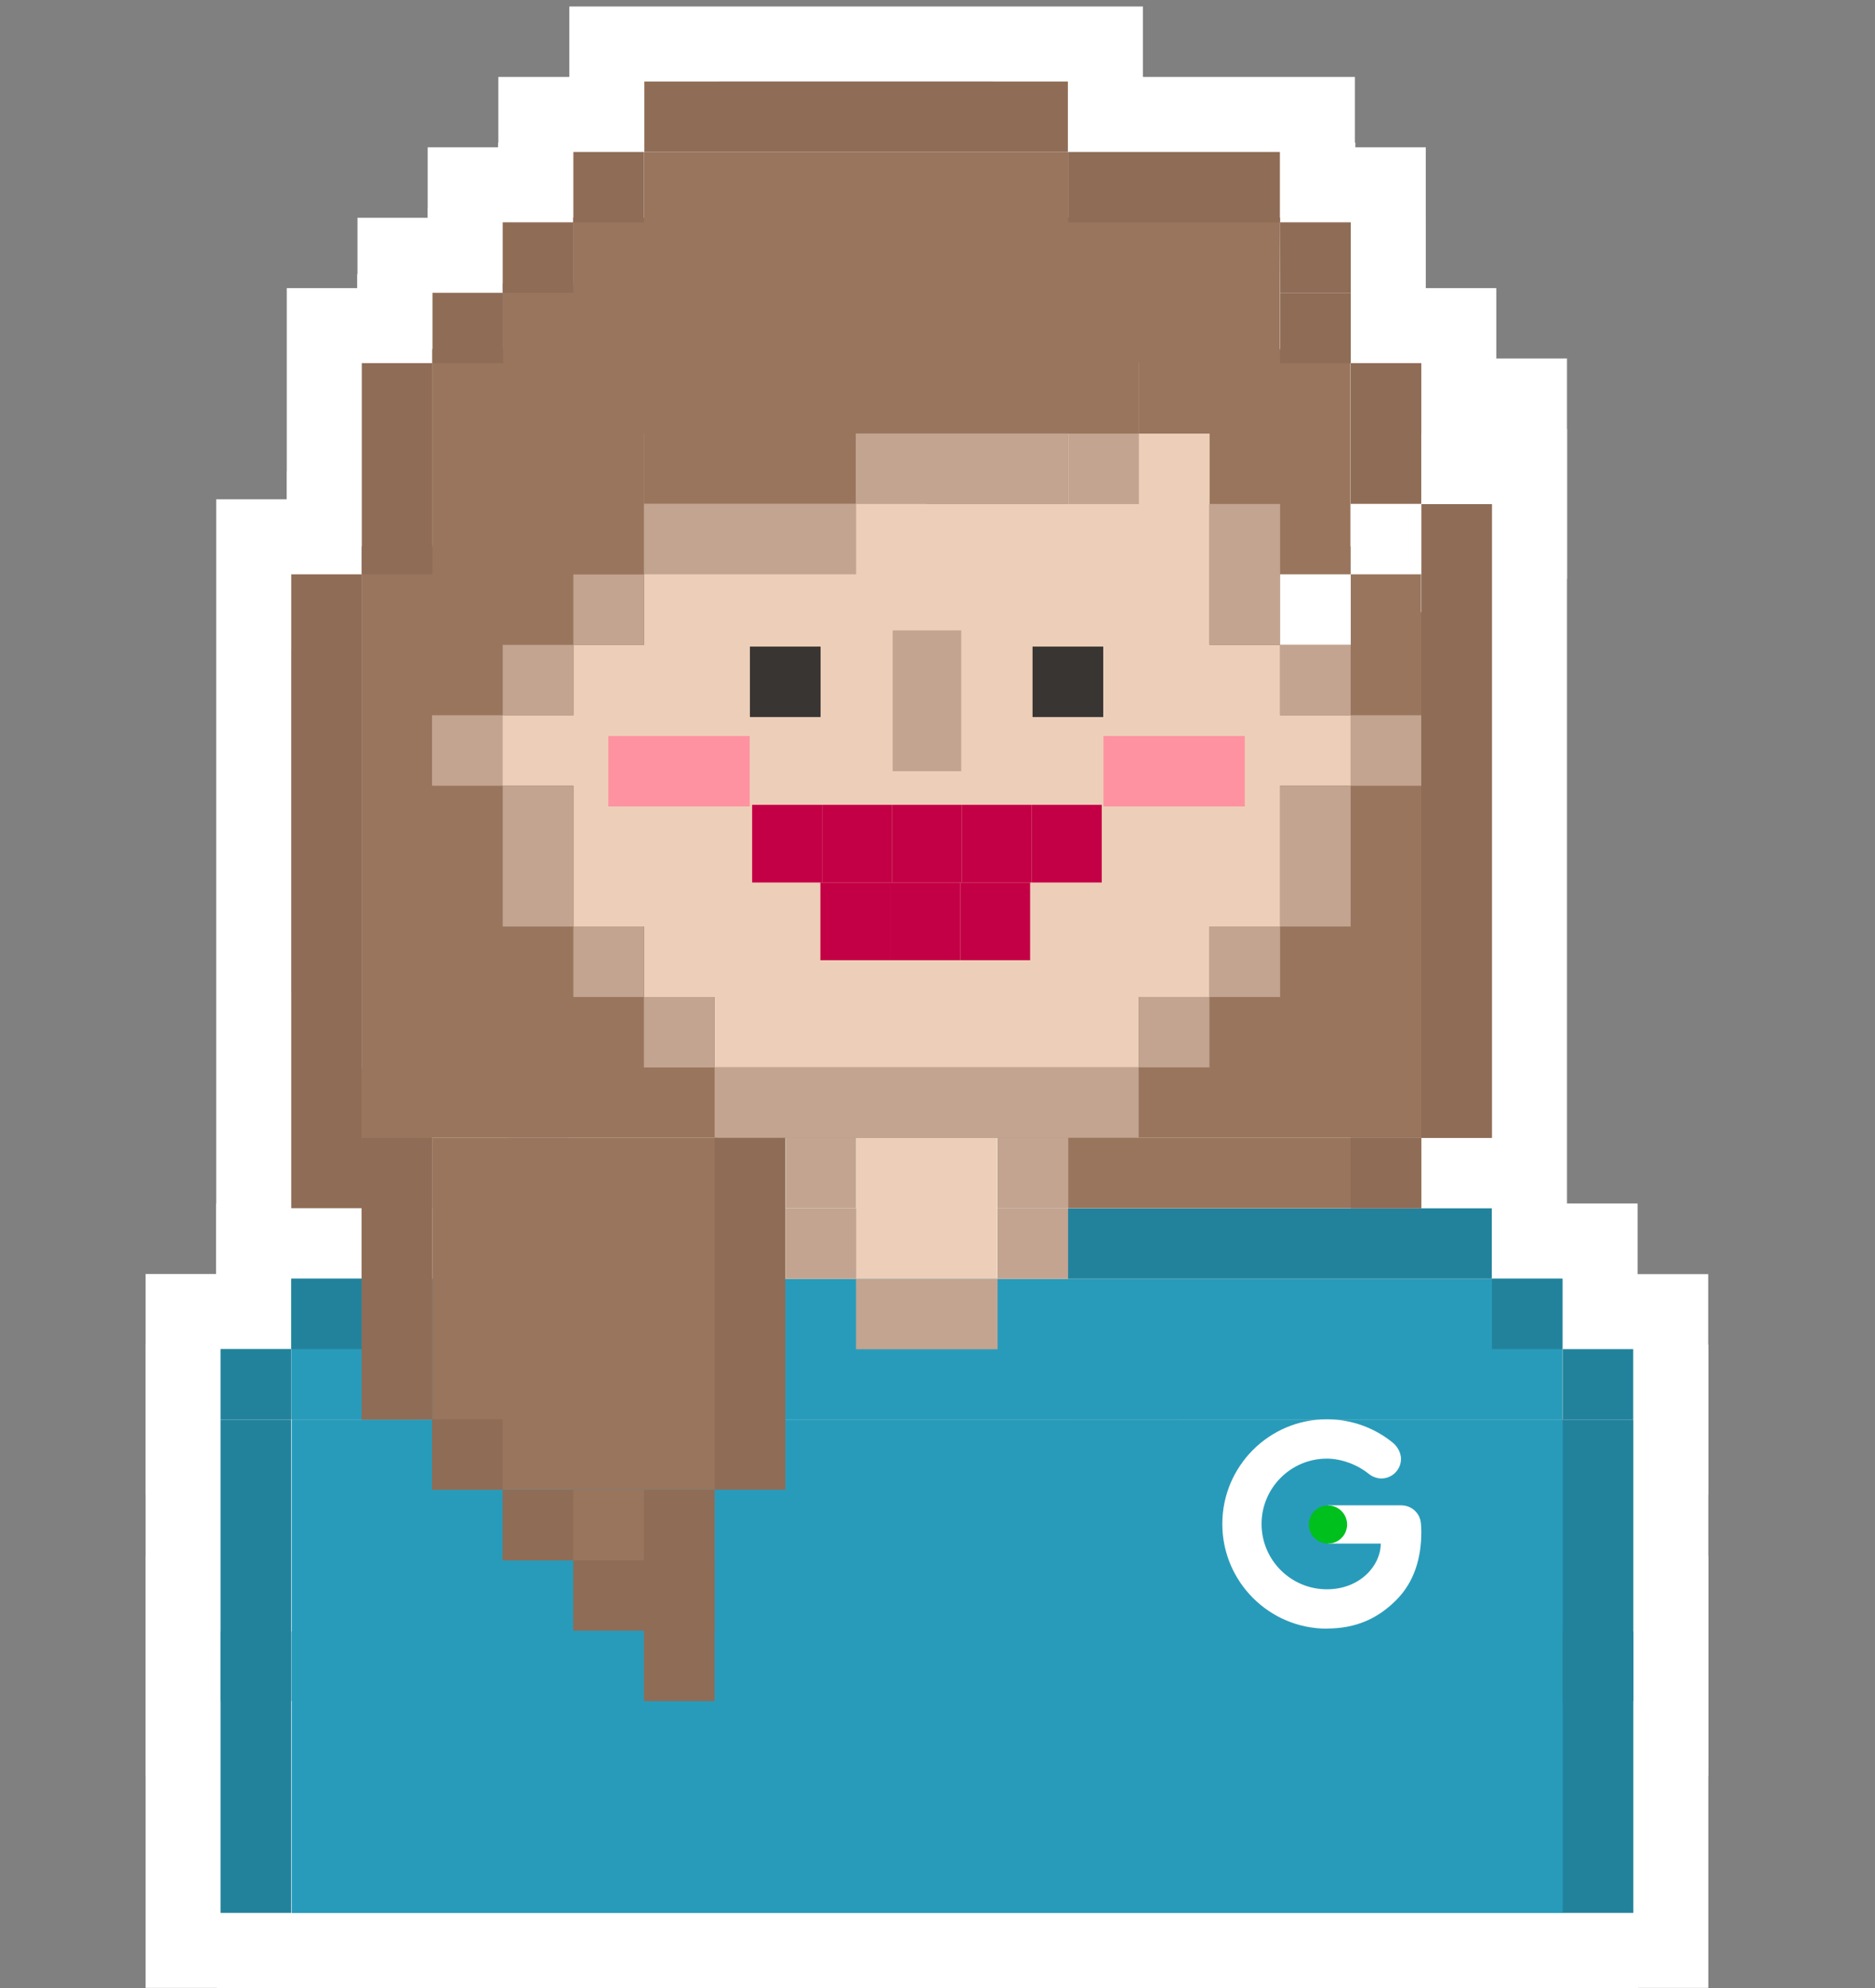 <svg width="100" height="106" viewBox="0 0 100 106" fill="none" xmlns="http://www.w3.org/2000/svg">
<rect x="0" y="0" width="100" height="106" fill="#808080" stroke="none"/>
<path d="M15.563 73.687H13.563V75.687V90.704V92.704H15.563H83.36H85.36V90.704V75.687V73.687H83.36H15.563Z" stroke="white" stroke-width="4"/>
<path d="M15.563 84.983H13.563V86.983V102V104H15.563H83.36H85.36V102V86.983V84.983H83.36H15.563Z" stroke="white" stroke-width="4"/>
<path d="M15.539 66.184H13.539V68.184V75.687V77.687H15.539H83.324H85.324V75.687V68.184V66.184H83.324H15.539Z" stroke="white" stroke-width="4"/>
<mask id="path-4-outside-1_0_183051" maskUnits="userSpaceOnUse" x="15.29" y="4.103" width="69" height="57" fill="black">
<rect fill="white" x="15.29" y="4.103" width="69" height="57"/>
<path d="M79.543 60.67V32.639H75.787V29.131H72.024V18.614H68.261V15.112L68.273 11.605H60.735H56.966L56.972 8.103H34.354V11.605H30.567V15.112H26.816V18.614H23.053V29.125H19.29V60.67"/>
</mask>
<path d="M79.543 32.639H83.543V28.639H79.543V32.639ZM75.787 32.639H71.787V36.639H75.787V32.639ZM75.787 29.131H79.787V25.131H75.787V29.131ZM72.024 29.131H68.024V33.131H72.024V29.131ZM72.024 18.614H76.024V14.614H72.024V18.614ZM68.261 18.614H64.261V22.614H68.261V18.614ZM68.261 15.112L64.261 15.099V15.112H68.261ZM68.273 11.605L72.273 11.618L72.287 7.605H68.273V11.605ZM56.966 11.605L52.966 11.598L52.96 15.605H56.966V11.605ZM56.972 8.103L60.972 8.11L60.979 4.103H56.972V8.103ZM34.354 8.103V4.103H30.354V8.103H34.354ZM34.354 11.605V15.605H38.354V11.605H34.354ZM30.567 11.605V7.605H26.567V11.605H30.567ZM30.567 15.112V19.112H34.567V15.112H30.567ZM26.816 15.112V11.112H22.816V15.112H26.816ZM26.816 18.614V22.614H30.816V18.614H26.816ZM23.053 18.614V14.614H19.053V18.614H23.053ZM23.053 29.125V33.125H27.053V29.125H23.053ZM19.29 29.125V25.125H15.29V29.125H19.29ZM83.543 60.67V32.639H75.543V60.67H83.543ZM79.543 28.639H75.787V36.639H79.543V28.639ZM79.787 32.639V29.131H71.787V32.639H79.787ZM75.787 25.131H72.024V33.131H75.787V25.131ZM76.024 29.131V18.614H68.024V29.131H76.024ZM72.024 14.614H68.261V22.614H72.024V14.614ZM72.261 18.614V15.112H64.261V18.614H72.261ZM72.261 15.126L72.273 11.618L64.273 11.591L64.261 15.099L72.261 15.126ZM68.273 7.605H60.735V15.605H68.273V7.605ZM60.735 7.605H56.966V15.605H60.735V7.605ZM60.966 11.612L60.972 8.11L52.972 8.096L52.966 11.598L60.966 11.612ZM56.972 4.103H34.354V12.103H56.972V4.103ZM30.354 8.103V11.605H38.354V8.103H30.354ZM34.354 7.605H30.567V15.605H34.354V7.605ZM26.567 11.605V15.112H34.567V11.605H26.567ZM30.567 11.112H26.816V19.112H30.567V11.112ZM22.816 15.112V18.614H30.816V15.112H22.816ZM26.816 14.614H23.053V22.614H26.816V14.614ZM19.053 18.614V29.125H27.053V18.614H19.053ZM23.053 25.125H19.29V33.125H23.053V25.125ZM15.29 29.125V60.67H23.29V29.125H15.29Z" fill="white" mask="url(#path-4-outside-1_0_183051)"/>
<path d="M39.885 19.363V21.12H34.354H32.354V23.12V32.386H30.585H28.585V34.386V36.138H26.798H24.798V38.138V41.895V43.895H26.798H28.585V49.404V51.404H30.585H32.354V53.161V55.161H34.354H36.116V56.912V58.912H38.116H60.735H62.735V56.912V55.161H64.504H66.504V53.161V51.404H68.273H70.273V49.404V43.895H72.036H74.036V41.895V38.138V36.138H72.036H70.273V34.386V32.386H68.273H66.504V23.12V21.12H64.504H62.729V19.363V17.363H60.729H41.885H39.885V19.363Z" stroke="white" stroke-width="4"/>
<path d="M30.579 47.404H28.579V49.404V53.161V55.161H30.579H34.348H36.348V53.161V49.404V47.404H34.348H30.579Z" stroke="white" stroke-width="4"/>
<path d="M26.81 32.386H24.81V34.386V38.144V40.144H26.81H30.579H32.579V38.144V34.386V32.386H30.579H26.81Z" stroke="white" stroke-width="4"/>
<path d="M60.735 21.12H58.735V23.12V26.878V28.878H60.735H64.504H66.504V26.878V23.12V21.12H64.504H60.735Z" stroke="white" stroke-width="4"/>
<path d="M56.972 21.12H54.972V23.12V26.878V28.878H56.972H60.741H62.741V26.878V23.12V21.12H60.741H56.972Z" stroke="white" stroke-width="4"/>
<path d="M34.353 24.866H32.353V26.866V30.623V32.623H34.353H45.66H47.66V30.623V26.866V24.866H45.66H34.353Z" stroke="white" stroke-width="4"/>
<path d="M19.302 73.936H21.302V71.936V68.178V66.178H19.302H15.534H13.534V68.178V71.936V73.936H15.534H19.302Z" stroke="white" stroke-width="4"/>
<path d="M15.533 77.687H17.533V75.687V71.93V69.93H15.533H11.765H9.765V71.93V75.687V77.687H11.765H15.533Z" stroke="white" stroke-width="4"/>
<path d="M15.533 92.698H17.533V90.698V75.693L17.533 73.693H15.533H11.765H9.765V75.693L9.765 90.698V92.698H11.765H15.533Z" stroke="white" stroke-width="4"/>
<path d="M15.533 103.994H17.533V101.994V86.989L17.533 84.989H15.533H11.765H9.765V86.989L9.765 101.994V103.994H11.765H15.533Z" stroke="white" stroke-width="4"/>
<path d="M87.111 92.698H89.111V90.698V75.693V73.693H87.111H83.342H81.342V75.693V90.698V92.698H83.342H87.111Z" stroke="white" stroke-width="4"/>
<path d="M87.111 103.994H89.111V101.994V86.989V84.989H87.111H83.342H81.342V86.989V101.994V103.994H83.342H87.111Z" stroke="white" stroke-width="4"/>
<path d="M79.567 66.178H77.567V68.178V71.936V73.936H79.567H83.336H85.336V71.936V68.178V66.178H83.336H79.567Z" stroke="white" stroke-width="4"/>
<path d="M83.336 69.936H81.336V71.936V75.693V77.693H83.336H87.105H89.105V75.693V71.936V69.936H87.105H83.336Z" stroke="white" stroke-width="4"/>
<path d="M23.041 36.138H21.041V38.138V41.895V43.895H23.041H26.81H28.81V41.895V38.138V36.138H26.81H23.041Z" stroke="white" stroke-width="4"/>
<path d="M34.342 51.161H32.342V53.161V56.918V58.918H34.342H38.111H40.111V56.918V53.161V51.161H38.111H34.342Z" stroke="white" stroke-width="4"/>
<path d="M41.897 58.67H39.897V60.67V64.427V66.427H41.897H45.666H47.666V64.427V60.67V58.67H45.666H41.897Z" stroke="white" stroke-width="4"/>
<path d="M41.897 62.427H39.897V64.427V68.184V70.184H41.897H45.666H47.666V68.184V64.427V62.427H45.666H41.897Z" stroke="white" stroke-width="4"/>
<path d="M53.198 62.427H51.198V64.427V68.184V70.184H53.198H56.966H58.966V68.184V64.427V62.427H56.966H53.198Z" stroke="white" stroke-width="4"/>
<path d="M45.66 58.67H43.66V60.67V68.172V70.172H45.66H53.186H55.186V68.172V60.67V58.67H53.186H45.66Z" stroke="white" stroke-width="4"/>
<path d="M53.198 58.67H51.198V60.67V64.427V66.427H53.198H56.966H58.966V64.427V60.67V58.67H56.966H53.198Z" stroke="white" stroke-width="4"/>
<path d="M68.273 55.161H70.273V53.161V49.404V47.404H68.273H64.504H62.504V49.404V53.161V55.161H64.504H68.273Z" stroke="white" stroke-width="4"/>
<path d="M64.504 58.912H66.504V56.912V53.155V51.155H64.504H60.735H58.735V53.155V56.912V58.912H60.735H64.504Z" stroke="white" stroke-width="4"/>
<path d="M38.111 54.912H36.111V56.912V60.67V62.67H38.111H60.729H62.729V60.67V56.912V54.912H60.729H38.111Z" stroke="white" stroke-width="4"/>
<path d="M30.579 28.629H28.579V30.629V34.386V36.386H30.579H34.348H36.348V34.386V30.629V28.629H34.348H30.579Z" stroke="white" stroke-width="4"/>
<path d="M26.81 39.895H24.81V41.895V49.404V51.404H26.81H30.579H32.579V49.404V41.895V39.895H30.579H26.81Z" stroke="white" stroke-width="4"/>
<path d="M72.036 40.138H74.036V38.138V34.38V32.38H72.036H68.267H66.267V34.38V38.138V40.138H68.267H72.036Z" stroke="white" stroke-width="4"/>
<path d="M75.804 43.895H77.804V41.895V38.138V36.138H75.804H72.036H70.036V38.138V41.895V43.895H72.036H75.804Z" stroke="white" stroke-width="4"/>
<path d="M68.273 36.38H70.273V34.38V26.872V24.872H68.273H64.504H62.504V26.872V34.38V36.38H64.504H68.273Z" stroke="white" stroke-width="4"/>
<path d="M72.036 51.404H74.036V49.404V41.895V39.895H72.036H68.267H66.267V41.895V49.404V51.404H68.267H72.036Z" stroke="white" stroke-width="4"/>
<path d="M68.273 13.612H66.273V15.612V19.369V21.369H68.273H72.041H74.041V19.369V15.612V13.612H72.041H68.273Z" stroke="white" stroke-width="4"/>
<path d="M68.273 9.854H66.273V11.854V15.612V17.612H68.273H72.041H74.041V15.612V11.854V9.854H72.041H68.273Z" stroke="white" stroke-width="4"/>
<path d="M72.036 17.363H70.036V19.363V30.629V32.629H72.036H75.804H77.804V30.629V19.363V17.363H75.804H72.036Z" stroke="white" stroke-width="4"/>
<path d="M56.966 6.103H54.966V8.103V11.86V13.86H56.966H68.261H70.261V11.86V8.103V6.103H68.261H56.966Z" stroke="white" stroke-width="4"/>
<path d="M30.579 6.103H28.579V8.103V11.86V13.86H30.579H34.348H36.348V11.86V8.103V6.103H34.348H30.579Z" stroke="white" stroke-width="4"/>
<path d="M26.81 9.854H24.81V11.854V15.612V17.612H26.81H30.579H32.579V15.612V11.854V9.854H30.579H26.81Z" stroke="white" stroke-width="4"/>
<path d="M23.065 13.612H21.065V15.612V19.369V21.369H23.065H26.834H28.834V19.369V15.612V13.612H26.834H23.065Z" stroke="white" stroke-width="4"/>
<path d="M15.533 28.623H13.533V30.623V64.421V66.421H15.533H19.302H21.302V64.421V30.623V28.623H19.302H15.533Z" stroke="white" stroke-width="4"/>
<path d="M75.804 24.878H73.804V26.878V60.67V62.67H75.804H79.573H81.573V60.67V26.878V24.878H79.573H75.804Z" stroke="white" stroke-width="4"/>
<path d="M19.296 17.363H17.296V19.363V30.623V32.623H19.296H23.065H25.065V30.623V19.363V17.363H23.065H19.296Z" stroke="white" stroke-width="4"/>
<path d="M34.365 2.346H32.365V4.346V8.103V10.103H34.365H56.954H58.954V8.103V4.346V2.346H56.954H34.365Z" stroke="white" stroke-width="4"/>
<mask id="path-47-outside-2_0_183051" maskUnits="userSpaceOnUse" x="30.342" y="15.125" width="35" height="16" fill="black">
<rect fill="white" x="30.342" y="15.125" width="35" height="16"/>
<path d="M34.342 23.12V26.866H45.66V23.12H49.429V26.866H56.955V23.12H60.735V19.125H40.472"/>
</mask>
<path d="M34.342 26.866H30.342V30.866H34.342V26.866ZM45.66 26.866V30.866H49.66V26.866H45.66ZM45.66 23.12V19.12H41.66V23.12H45.66ZM49.429 23.12H53.429V19.12H49.429V23.12ZM49.429 26.866H45.429V30.866H49.429V26.866ZM56.955 26.866V30.866H60.955V26.866H56.955ZM56.955 23.12V19.12H52.955V23.12H56.955ZM60.735 23.12V27.12H64.735V23.12H60.735ZM60.735 19.125H64.735V15.125H60.735V19.125ZM30.342 23.12V26.866H38.342V23.12H30.342ZM34.342 30.866H45.66V22.866H34.342V30.866ZM49.66 26.866V23.12H41.66V26.866H49.66ZM45.66 27.12H49.429V19.12H45.66V27.12ZM45.429 23.12V26.866H53.429V23.12H45.429ZM49.429 30.866H56.955V22.866H49.429V30.866ZM60.955 26.866V23.12H52.955V26.866H60.955ZM56.955 27.12H60.735V19.12H56.955V27.12ZM64.735 23.12V19.125H56.735V23.12H64.735ZM60.735 15.125H40.472V23.125H60.735V15.125Z" fill="white" mask="url(#path-47-outside-2_0_183051)"/>
<path d="M56.955 62.427H54.955V64.427V68.184V70.184H56.955H79.561H81.561V68.184V64.427V62.427H79.561H56.955Z" stroke="white" stroke-width="4"/>
<path d="M45.66 21.114H43.66V23.114V26.872V28.872H45.66H56.955H58.955V26.872V23.114V21.114H56.955H45.66Z" stroke="white" stroke-width="4"/>
<path d="M23.053 66.427H25.053V64.427V56.918V54.918H23.053H19.284H17.284V56.918V64.427V66.427H19.284H23.053Z" stroke="white" stroke-width="4"/>
<path d="M41.885 70.172H43.885V68.172V64.415V62.415H41.885H38.117H36.117V64.415V68.172V70.172H38.117H41.885Z" stroke="white" stroke-width="4"/>
<path d="M38.26 81.432H40.26V79.432V60.67V58.67H38.26H23.053H21.053V60.67L21.053 79.432V81.432H23.053H38.26Z" stroke="white" stroke-width="4"/>
<path d="M34.348 85.202H36.348V83.202V79.444V77.444H34.348H26.804H24.804V79.444V83.202V85.202H26.804H34.348Z" stroke="white" stroke-width="4"/>
<path d="M41.897 62.427H39.897V64.427V68.184V70.184H41.897H45.666H47.666V68.184V64.427V62.427H45.666H41.897Z" stroke="white" stroke-width="4"/>
<path d="M45.654 66.184H43.654V68.184V71.942V73.942H45.654H53.204H55.204V71.942V68.184V66.184H53.204H45.654Z" stroke="white" stroke-width="4"/>
<path d="M53.198 62.427H51.198V64.427V68.184V70.184H53.198H56.966H58.966V68.184V64.427V62.427H56.966H53.198Z" stroke="white" stroke-width="4"/>
<path d="M38.117 58.67H36.117V60.67V79.432V81.432H38.117H41.885H43.885V79.432V60.67V58.67H41.885H38.117Z" stroke="white" stroke-width="4"/>
<path d="M38.105 88.947H40.105V86.947V83.19V81.19H38.105H30.573H28.573V83.19V86.947V88.947H30.573H38.105Z" stroke="white" stroke-width="4"/>
<path d="M26.81 81.432H28.81V79.432V75.675V73.675H26.81H23.041H21.041V75.675V79.432V81.432H23.041H26.81Z" stroke="white" stroke-width="4"/>
<path d="M38.111 85.202H40.111V83.202V79.444V77.444H38.111H34.342H32.342V79.444V83.202V85.202H34.342H38.111Z" stroke="white" stroke-width="4"/>
<path d="M34.342 85.202H36.342V83.202V79.444V77.444H34.342H30.573H28.573V79.444V83.202V85.202H30.573H34.342Z" stroke="white" stroke-width="4"/>
<path d="M38.111 92.704H40.111V90.704V79.438V77.438H38.111H34.342H32.342V79.438V90.704V92.704H34.342H38.111Z" stroke="white" stroke-width="4"/>
<path d="M75.804 66.421H77.804V64.421V60.67V58.67H75.804H56.966H54.966V60.67V64.421V66.421H56.966H75.804Z" stroke="white" stroke-width="4"/>
<path d="M72.036 58.664H70.036V60.664V64.421V66.421H72.036H75.804H77.804V64.421V60.664V58.664H75.804H72.036Z" stroke="white" stroke-width="4"/>
<path d="M19.284 58.67H17.284V60.67V75.699V77.699H19.284H23.053H25.053V75.699V60.67V58.67H23.053H19.284Z" stroke="white" stroke-width="4"/>
<path d="M68.273 28.623H66.273V30.623V34.38V36.38H68.273H72.041H74.041V34.38V30.623V28.623H72.041H68.273Z" stroke="white" stroke-width="4"/>
<path d="M75.804 21.114H73.804V23.114V26.872V28.872H75.804H79.573H81.573V26.872V23.114V21.114H79.573H75.804Z" stroke="white" stroke-width="4"/>
<path d="M72.035 24.866H70.035V26.866V30.623V32.623H72.035H75.804H77.804V30.623V26.866V24.866H75.804H72.035Z" stroke="white" stroke-width="4"/>
<path d="M39.995 32.475H37.995V34.475V38.233V40.233H39.995H43.764H45.764V38.233V34.475V32.475H43.764H39.995Z" stroke="white" stroke-width="4"/>
<path d="M55.07 32.475H53.07V34.475V38.233V40.233H55.07H58.839H60.839V38.233V34.475V32.475H58.839H55.07Z" stroke="white" stroke-width="4"/>
<path d="M47.61 31.613H45.61V33.614V41.122V43.122H47.61H51.265H53.265V41.122V33.614V31.613H51.265H47.61Z" stroke="white" stroke-width="4"/>
<path d="M55.034 40.912H53.034V42.912V47.055V49.055H55.034H58.761H60.761V47.055V42.912V40.912H58.761H55.034Z" stroke="white" stroke-width="4"/>
<path d="M51.301 40.912H49.301V42.912V47.055V49.055H51.301H55.028H57.028V47.055V42.912V40.912H55.028H51.301Z" stroke="white" stroke-width="4"/>
<path d="M47.574 40.912H45.574V42.912V47.055V49.055H47.574H51.301H53.301V47.055V42.912V40.912H51.301H47.574Z" stroke="white" stroke-width="4"/>
<path d="M43.847 40.912H41.847V42.912V47.055V49.055H43.847H47.574H49.574V47.055V42.912V40.912H47.574H43.847Z" stroke="white" stroke-width="4"/>
<path d="M40.114 40.912H38.114V42.912V47.055V49.055H40.114H43.841H45.841V47.055V42.912V40.912H43.841H40.114Z" stroke="white" stroke-width="4"/>
<path d="M51.212 45.055H49.212V47.055V51.199V53.199H51.212H54.939H56.939V51.199V47.055V45.055H54.939H51.212Z" stroke="white" stroke-width="4"/>
<path d="M47.479 45.055H45.479V47.055V51.199V53.199H47.479H51.206H53.206V51.199V47.055V45.055H51.206H47.479Z" stroke="white" stroke-width="4"/>
<path d="M43.752 45.055H41.752V47.055V51.199V53.199H43.752H47.479H49.479V51.199V47.055V45.055H47.479H43.752Z" stroke="white" stroke-width="4"/>
<path d="M68.388 39.244V37.244H66.388H58.851H56.851V39.244V43.001V45.001H58.851H66.388H68.388V43.001V39.244Z" stroke="white" stroke-width="4"/>
<path d="M41.983 39.243V37.243H39.983H32.445H30.445V39.243V43.001V45.001H32.445H39.983H41.983V43.001V39.243Z" stroke="white" stroke-width="4"/>
<mask id="path-83-outside-3_0_183051" maskUnits="userSpaceOnUse" x="61.19" y="71.675" width="19" height="20" fill="black">
<rect fill="white" x="61.19" y="71.675" width="19" height="20"/>
<path d="M70.765 86.84C67.694 86.84 65.19 84.337 65.19 81.258C65.19 78.178 67.688 75.675 70.765 75.675C72.065 75.675 73.318 76.127 74.302 76.941C74.552 77.15 74.719 77.488 74.719 77.78C74.719 78.071 74.612 78.321 74.415 78.523C74.218 78.719 73.956 78.832 73.675 78.832C73.437 78.832 73.198 78.743 73.002 78.588C72.381 78.083 71.523 77.774 70.765 77.774C68.845 77.774 67.283 79.337 67.283 81.258C67.283 83.178 68.845 84.741 70.765 84.741C72.542 84.741 73.64 83.469 73.64 82.304H70.825V80.265H74.737C75.28 80.265 75.733 80.675 75.781 81.216C75.798 81.406 75.804 81.555 75.804 81.692C75.804 83.053 75.435 84.343 74.475 85.306C73.497 86.293 72.328 86.834 70.765 86.834"/>
</mask>
<path d="M74.302 76.941L76.858 73.865L76.852 73.86L74.302 76.941ZM74.415 78.523L77.239 81.356L77.26 81.335L77.281 81.313L74.415 78.523ZM73.002 78.588L70.475 81.689L70.503 81.712L70.531 81.734L73.002 78.588ZM73.64 82.304H77.64V78.304H73.64V82.304ZM70.825 82.304H66.825V86.304H70.825V82.304ZM70.825 80.265V76.265H66.825V80.265H70.825ZM75.781 81.216L71.796 81.567L71.797 81.579L71.798 81.59L75.781 81.216ZM74.475 85.306L71.642 82.482L71.633 82.491L74.475 85.306ZM70.765 82.84C69.906 82.84 69.19 82.13 69.19 81.258H61.19C61.19 86.544 65.483 90.84 70.765 90.84V82.84ZM69.19 81.258C69.19 80.382 69.903 79.675 70.765 79.675V71.675C65.474 71.675 61.19 75.974 61.19 81.258H69.19ZM70.765 79.675C71.141 79.675 71.49 79.806 71.751 80.023L76.852 73.86C75.146 72.447 72.99 71.675 70.765 71.675V79.675ZM71.746 80.018C71.403 79.734 71.173 79.413 71.022 79.108C70.875 78.813 70.719 78.364 70.719 77.78H78.719C78.719 76.172 77.921 74.748 76.858 73.865L71.746 80.018ZM70.719 77.78C70.719 77.423 70.787 77.036 70.946 76.653C71.103 76.273 71.322 75.966 71.549 75.733L77.281 81.313C78.177 80.393 78.719 79.153 78.719 77.78H70.719ZM71.591 75.69C72.116 75.167 72.858 74.832 73.675 74.832V82.832C75.054 82.832 76.321 82.271 77.239 81.356L71.591 75.69ZM73.675 74.832C74.426 74.832 75.042 75.104 75.472 75.443L70.531 81.734C71.355 82.381 72.447 82.832 73.675 82.832V74.832ZM75.528 75.487C74.223 74.424 72.479 73.774 70.765 73.774V81.774C70.686 81.774 70.634 81.766 70.61 81.761C70.585 81.757 70.573 81.752 70.57 81.751C70.567 81.75 70.561 81.748 70.55 81.742C70.54 81.736 70.514 81.721 70.475 81.689L75.528 75.487ZM70.765 73.774C66.634 73.774 63.283 77.13 63.283 81.258H71.283C71.283 81.545 71.056 81.774 70.765 81.774V73.774ZM63.283 81.258C63.283 85.385 66.634 88.741 70.765 88.741V80.741C71.056 80.741 71.283 80.971 71.283 81.258H63.283ZM70.765 88.741C74.49 88.741 77.64 85.931 77.64 82.304H69.64C69.64 81.007 70.595 80.741 70.765 80.741V88.741ZM73.64 78.304H70.825V86.304H73.64V78.304ZM74.825 82.304V80.265H66.825V82.304H74.825ZM70.825 84.265H74.737V76.265H70.825V84.265ZM74.737 84.265C73.231 84.265 71.933 83.115 71.796 81.567L79.765 80.865C79.533 78.235 77.328 76.265 74.737 76.265V84.265ZM71.798 81.59C71.802 81.63 71.803 81.653 71.804 81.665C71.804 81.676 71.804 81.683 71.804 81.692H79.804C79.804 81.425 79.792 81.151 79.763 80.841L71.798 81.59ZM71.804 81.692C71.804 82.019 71.759 82.226 71.72 82.339C71.686 82.436 71.658 82.466 71.642 82.482L77.307 88.13C79.236 86.196 79.804 83.751 79.804 81.692H71.804ZM71.633 82.491C71.456 82.67 71.342 82.73 71.277 82.758C71.215 82.784 71.071 82.834 70.765 82.834V90.834C73.43 90.834 75.612 89.841 77.316 88.122L71.633 82.491Z" fill="white" mask="url(#path-83-outside-3_0_183051)"/>
<path d="M70.825 84.304C72.49 84.304 73.845 82.962 73.845 81.287C73.845 79.626 72.498 78.271 70.825 78.271C69.152 78.271 67.805 79.626 67.805 81.287C67.805 82.949 69.152 84.304 70.825 84.304Z" stroke="white" stroke-width="4"/>
<path d="M83.36 75.687H15.563V90.704H83.36V75.687Z" fill="#299BBA"/>
<path d="M83.36 86.983H15.563V102H83.36V86.983Z" fill="#299BBA"/>
<path d="M83.324 68.184H15.539V75.687H83.324V68.184Z" fill="#299BBA"/>
<path d="M79.543 60.67V32.639H75.787V29.131H72.024V18.614H68.261V15.112L68.273 11.605H60.735H56.966L56.972 8.103H34.354V11.605H30.567V15.112H26.816V18.614H23.053V29.125H19.29V60.67" fill="#99755D"/>
<path d="M41.885 23.12H34.354V34.386H30.585V38.138H26.798V41.895H30.585V49.404H34.354V53.161H38.116V56.912H60.735V53.161H64.504V49.404H68.273V41.895H72.036V38.138H68.273V34.386H64.504V23.12H60.729V19.363H41.885V23.12Z" fill="#EDCFB9"/>
<path d="M34.348 49.404H30.579V53.161H34.348V49.404Z" fill="#C2A490"/>
<path d="M30.579 34.386H26.81V38.144H30.579V34.386Z" fill="#C2A490"/>
<path d="M64.504 23.12H60.735V26.878H64.504V23.12Z" fill="#EDCFB9"/>
<path d="M60.741 23.12H56.972V26.878H60.741V23.12Z" fill="#C2A490"/>
<path d="M45.66 26.866H34.353V30.623H45.66V26.866Z" fill="#C2A490"/>
<path d="M15.534 71.936H19.302V68.178H15.534V71.936Z" fill="#22829C"/>
<path d="M11.765 75.687H15.533V71.93H11.765V75.687Z" fill="#22829C"/>
<path d="M11.765 90.698H15.533L15.533 75.693H11.765L11.765 90.698Z" fill="#22829C"/>
<path d="M11.765 101.994H15.533L15.533 86.989H11.765L11.765 101.994Z" fill="#22829C"/>
<path d="M83.342 90.698H87.111V75.693H83.342V90.698Z" fill="#22829C"/>
<path d="M83.342 101.994H87.111V86.989H83.342V101.994Z" fill="#22829C"/>
<path d="M83.336 68.178H79.567V71.936H83.336V68.178Z" fill="#22829C"/>
<path d="M87.105 71.936H83.336V75.693H87.105V71.936Z" fill="#22829C"/>
<path d="M26.81 38.138H23.041V41.895H26.81V38.138Z" fill="#C2A490"/>
<path d="M38.111 53.161H34.342V56.918H38.111V53.161Z" fill="#C2A490"/>
<path d="M45.666 60.67H41.897V64.427H45.666V60.67Z" fill="#C2A490"/>
<path d="M45.666 64.427H41.897V68.184H45.666V64.427Z" fill="#EDCFB9"/>
<path d="M56.966 64.427H53.198V68.184H56.966V64.427Z" fill="#EDCFB9"/>
<path d="M53.186 60.67H45.66V68.172H53.186V60.67Z" fill="#EDCFB9"/>
<path d="M56.966 60.67H53.198V64.427H56.966V60.67Z" fill="#C2A490"/>
<path d="M64.504 53.161H68.273V49.404H64.504V53.161Z" fill="#C2A490"/>
<path d="M60.735 56.912H64.504V53.155H60.735V56.912Z" fill="#C2A490"/>
<path d="M60.729 56.912H38.111V60.67H60.729V56.912Z" fill="#C2A490"/>
<path d="M34.348 30.629H30.579V34.386H34.348V30.629Z" fill="#C2A490"/>
<path d="M30.579 41.895H26.81V49.404H30.579V41.895Z" fill="#C2A490"/>
<path d="M68.267 38.138H72.036V34.38H68.267V38.138Z" fill="#C2A490"/>
<path d="M72.036 41.895H75.804V38.138H72.036V41.895Z" fill="#C2A490"/>
<path d="M64.504 34.38H68.273V26.872H64.504V34.38Z" fill="#C2A490"/>
<path d="M68.267 49.404H72.036V41.895H68.267V49.404Z" fill="#C2A490"/>
<path d="M72.041 15.612H68.273V19.369H72.041V15.612Z" fill="#8F6C56"/>
<path d="M72.041 11.854H68.273V15.612H72.041V11.854Z" fill="#8F6C56"/>
<path d="M75.804 19.363H72.036V30.629H75.804V19.363Z" fill="#8F6C56"/>
<path d="M68.261 8.103H56.966V11.86H68.261V8.103Z" fill="#8F6C56"/>
<path d="M34.348 8.103H30.579V11.86H34.348V8.103Z" fill="#8F6C56"/>
<path d="M30.579 11.854H26.81V15.612H30.579V11.854Z" fill="#8F6C56"/>
<path d="M26.834 15.612H23.065V19.369H26.834V15.612Z" fill="#8F6C56"/>
<path d="M19.302 30.623H15.533V64.421H19.302V30.623Z" fill="#8F6C56"/>
<path d="M79.573 26.878H75.804V60.67H79.573V26.878Z" fill="#8F6C56"/>
<path d="M23.065 19.363H19.296V30.623H23.065V19.363Z" fill="#8F6C56"/>
<path d="M56.954 4.346H34.365V8.103H56.954V4.346Z" fill="#8F6C56"/>
<path d="M34.342 23.12V26.866H45.66V23.12H49.429V26.866H56.955V23.12H60.735V19.125H40.472" fill="#99755D"/>
<path d="M79.561 64.427H56.955V68.184H79.561V64.427Z" fill="#22829C"/>
<path d="M56.955 23.114H45.66V26.872H56.955V23.114Z" fill="#C2A490"/>
<path d="M19.284 64.427H23.053V56.918H19.284V64.427Z" fill="#99755D"/>
<path d="M38.117 68.172H41.885V64.415H38.117V68.172Z" fill="#FFE380"/>
<path d="M23.053 79.432H38.26V60.67H23.053V79.432Z" fill="#99755D"/>
<path d="M26.804 83.202H34.348V79.444H26.804V83.202Z" fill="#8F6C56"/>
<path d="M45.666 64.427H41.897V68.184H45.666V64.427Z" fill="#C2A490"/>
<path d="M53.204 68.184H45.654V71.942H53.204V68.184Z" fill="#C2A490"/>
<path d="M56.966 64.427H53.198V68.184H56.966V64.427Z" fill="#C2A490"/>
<path d="M41.885 60.67H38.117V79.432H41.885V60.67Z" fill="#8F6C56"/>
<path d="M30.573 86.947H38.105V83.19H30.573V86.947Z" fill="#8F6C56"/>
<path d="M23.041 79.432H26.81V75.675H23.041V79.432Z" fill="#8F6C56"/>
<path d="M34.342 83.202H38.111V79.444H34.342V83.202Z" fill="#99755D"/>
<path d="M30.573 83.202H34.342V79.444H30.573V83.202Z" fill="#99755D"/>
<path d="M34.342 90.704H38.111V79.438H34.342V90.704Z" fill="#8F6C56"/>
<path d="M56.966 64.421H75.804V60.67H56.966V64.421Z" fill="#99755D"/>
<path d="M75.804 60.664H72.036V64.421H75.804V60.664Z" fill="#8F6C56"/>
<path d="M23.053 60.67H19.284V75.699H23.053V60.67Z" fill="#8F6C56"/>
<path d="M72.041 30.623H68.273V34.38H72.041V30.623Z" fill="white"/>
<path d="M79.573 23.114H75.804V26.872H79.573V23.114Z" fill="white"/>
<path d="M75.804 26.866H72.035V30.623H75.804V26.866Z" fill="white"/>
<path d="M43.764 34.475H39.995V38.233H43.764V34.475Z" fill="#383532"/>
<path d="M58.839 34.475H55.07V38.233H58.839V34.475Z" fill="#383532"/>
<path d="M51.265 33.614H47.61V41.122H51.265V33.614Z" fill="#C2A490"/>
<path d="M58.761 42.912H55.034V47.055H58.761V42.912Z" fill="#C30045"/>
<path d="M55.028 42.912H51.301V47.055H55.028V42.912Z" fill="#C30045"/>
<path d="M51.301 42.912H47.574V47.055H51.301V42.912Z" fill="#C30045"/>
<path d="M47.574 42.912H43.847V47.055H47.574V42.912Z" fill="#C30045"/>
<path d="M43.841 42.912H40.114V47.055H43.841V42.912Z" fill="#C30045"/>
<path d="M54.939 47.055H51.212V51.199H54.939V47.055Z" fill="#C30045"/>
<path d="M51.206 47.055H47.479V51.199H51.206V47.055Z" fill="#C30045"/>
<path d="M47.479 47.055H43.752V51.199H47.479V47.055Z" fill="#C30045"/>
<path d="M66.388 43.001V39.244H58.851V43.001H66.388Z" fill="#FF92A0"/>
<path d="M39.983 43.001V39.243H32.445V43.001H39.983Z" fill="#FF92A0"/>
<path d="M70.765 86.84C67.694 86.84 65.19 84.337 65.19 81.258C65.19 78.178 67.688 75.675 70.765 75.675C72.065 75.675 73.318 76.127 74.302 76.941C74.552 77.15 74.719 77.488 74.719 77.78C74.719 78.071 74.612 78.321 74.415 78.523C74.218 78.719 73.956 78.832 73.675 78.832C73.437 78.832 73.198 78.743 73.002 78.588C72.381 78.083 71.523 77.774 70.765 77.774C68.845 77.774 67.283 79.337 67.283 81.258C67.283 83.178 68.845 84.741 70.765 84.741C72.542 84.741 73.64 83.469 73.64 82.304H70.825V80.265H74.737C75.28 80.265 75.733 80.675 75.781 81.216C75.798 81.406 75.804 81.555 75.804 81.692C75.804 83.053 75.435 84.343 74.475 85.306C73.497 86.293 72.328 86.834 70.765 86.834" fill="white"/>
<path d="M71.845 81.287C71.845 81.852 71.391 82.304 70.825 82.304C70.258 82.304 69.805 81.846 69.805 81.287C69.805 80.728 70.258 80.271 70.825 80.271C71.391 80.271 71.845 80.728 71.845 81.287Z" fill="#00C01E"/>
</svg>
